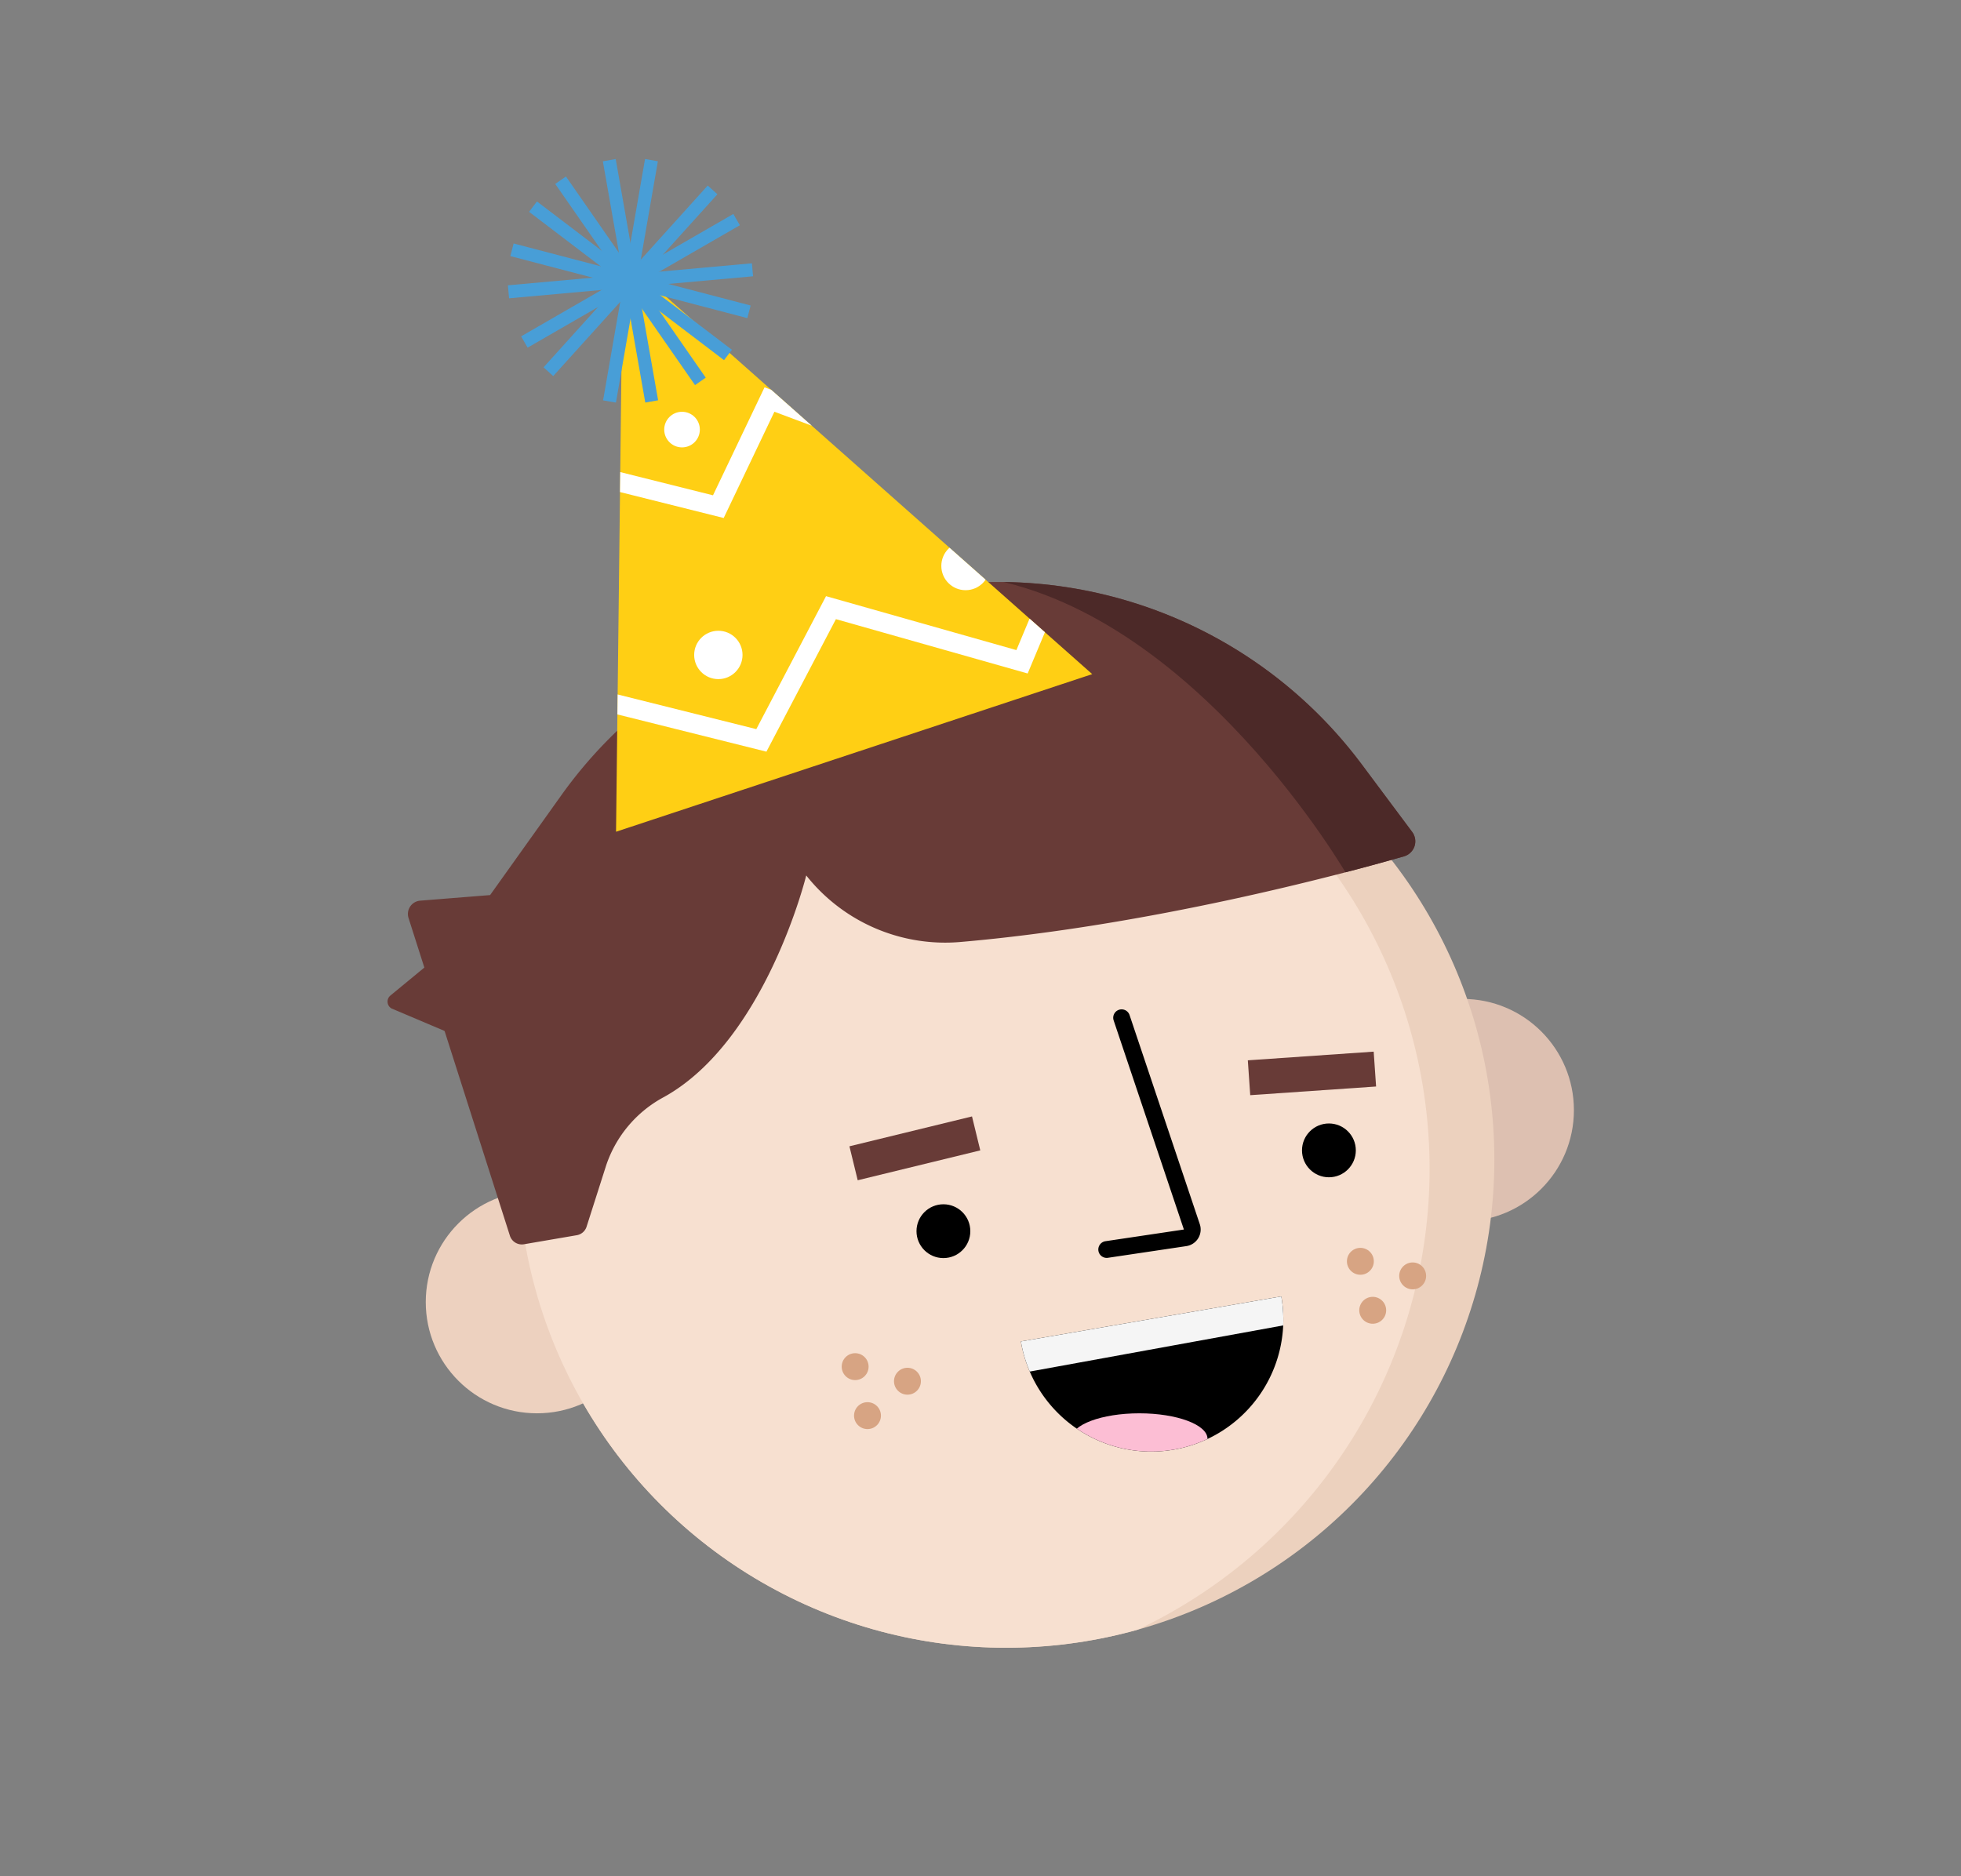 <svg id="Layer_1" data-name="Layer 1" xmlns="http://www.w3.org/2000/svg" xmlns:xlink="http://www.w3.org/1999/xlink" viewBox="0 0 203.826 195.02"><rect x="0" y="0" width="203.826" height="195.02" fill="#808080" stroke="none"/><defs><clipPath id="clip-path"><circle id="_Ellipse_" data-name="&lt;Ellipse&gt;" cx="104.575" cy="120.546" r="50.747" fill="#ecd1be"/></clipPath><clipPath id="clip-path-2"><path id="_Clipping_Path_" data-name="&lt;Clipping Path&gt;" d="M133.179,134.769a13.735,13.735,0,1,1-27.068,4.681Z"/></clipPath><clipPath id="clip-path-3"><path id="_Clipping_Path_2" data-name="&lt;Clipping Path&gt;" d="M145.931,89.024c-6.555,1.879-26.424,7.214-46.207,8.909A18.427,18.427,0,0,1,83.8,91.008h0s-4.2,17.151-14.774,23.027a12.591,12.591,0,0,0-6.015,7.093l-2.042,6.394a1.3,1.3,0,0,1-1.019.885l-5.493.941A1.3,1.3,0,0,1,53,128.462L42.462,95.429a1.387,1.387,0,0,1,1.211-1.8l7.268-.581,7.4-10.373A47.181,47.181,0,0,1,81.45,65.442l6.98-2.393a47.179,47.179,0,0,1,25.626-1.405h0A47.179,47.179,0,0,1,141.54,79.461l5.239,7.02A1.627,1.627,0,0,1,145.931,89.024Z" fill="#683b37"/></clipPath><clipPath id="clip-path-4"><polygon id="_Clipping_Path_3" data-name="&lt;Clipping Path&gt;" points="64.031 86.463 64.728 26.851 113.525 70.079 64.031 86.463" fill="#ffcf14"/></clipPath></defs><title>Jam_Birthday_Assets</title><circle cx="152.029" cy="115.406" r="11.563" fill="#ddc0b1"/><circle cx="55.817" cy="135.358" r="11.563" fill="#edd1bf"/><circle id="_Ellipse_2" data-name="&lt;Ellipse&gt;" cx="104.575" cy="120.546" r="50.747" fill="#ecd1be"/><g clip-path="url(#clip-path)"><circle cx="95.61" cy="121.513" r="52.981" fill="#f7e0d0"/></g><path id="_Clipping_Path_4" data-name="&lt;Clipping Path&gt;" d="M133.179,134.769a13.735,13.735,0,1,1-27.068,4.681Z"/><g clip-path="url(#clip-path-2)"><rect x="105.214" y="135.244" width="29.123" height="4.975" transform="translate(-22.741 23.692) rotate(-10.322)" fill="#f5f5f5"/><ellipse cx="118.422" cy="149.574" rx="7.085" ry="2.652" fill="#fcbed4"/></g><path d="M116.58,105.8l7.3,21.738a.872.872,0,0,1-.7,1.14l-8.15,1.215" fill="none" stroke="#000" stroke-linecap="round" stroke-miterlimit="10" stroke-width="1.744"/><circle cx="138.127" cy="119.588" r="2.797"/><circle cx="98.058" cy="127.988" r="2.797"/><rect x="88.533" y="117.561" width="13.113" height="3.633" transform="translate(-25.564 25.912) rotate(-13.698)" fill="#683b37"/><rect x="129.808" y="109.771" width="13.113" height="3.633" transform="translate(-7.354 9.646) rotate(-3.945)" fill="#683b37"/><path id="_Clipping_Path_5" data-name="&lt;Clipping Path&gt;" d="M145.931,89.024c-6.555,1.879-26.424,7.214-46.207,8.909A18.427,18.427,0,0,1,83.8,91.008h0s-4.2,17.151-14.774,23.027a12.591,12.591,0,0,0-6.015,7.093l-2.042,6.394a1.3,1.3,0,0,1-1.019.885l-5.493.941A1.3,1.3,0,0,1,53,128.462L42.462,95.429a1.387,1.387,0,0,1,1.211-1.8l7.268-.581,7.4-10.373A47.181,47.181,0,0,1,81.45,65.442l6.98-2.393a47.179,47.179,0,0,1,25.626-1.405h0A47.179,47.179,0,0,1,141.54,79.461l5.239,7.02A1.627,1.627,0,0,1,145.931,89.024Z" fill="#683b37"/><g clip-path="url(#clip-path-3)"><path d="M140.133,91.157s-16.024-27.99-38.786-31.218c-16.426-2.33,27.9-4.723,27.9-4.723l16.91,25.95,2.3,8.247,3.8,4.174Z" fill="#4c2928"/></g><circle cx="88.884" cy="142.07" r="1.398" fill="#d7a483"/><circle cx="94.32" cy="143.586" r="1.398" fill="#d7a483"/><circle cx="90.167" cy="147.163" r="1.398" fill="#d7a483"/><circle cx="141.397" cy="131.12" r="1.398" fill="#d7a483"/><circle id="_Ellipse_3" data-name="&lt;Ellipse&gt;" cx="146.833" cy="132.636" r="1.398" fill="#d7a483"/><circle cx="142.68" cy="136.212" r="1.398" fill="#d7a483"/><polygon id="_Clipping_Path_6" data-name="&lt;Clipping Path&gt;" points="64.031 86.463 64.728 26.851 113.525 70.079 64.031 86.463" fill="#ffcf14"/><g clip-path="url(#clip-path-4)"><polyline points="59.893 48.972 74.665 52.67 79.978 41.535 95.628 47.382" fill="none" stroke="#fff" stroke-miterlimit="10" stroke-width="2.019"/><polyline points="58.269 71.752 79.136 76.968 86.372 63.169 106.23 68.797 111.952 55.122" fill="none" stroke="#fff" stroke-miterlimit="10" stroke-width="2.019"/><circle cx="70.89" cy="44.658" r="1.851" fill="#fff"/><circle cx="74.665" cy="68.085" r="2.513" fill="#fff"/><circle cx="100.365" cy="58.83" r="2.524" fill="#fff"/></g><line x1="55.401" y1="21.481" x2="75.665" y2="36.901" fill="#fff" stroke="#489ed7" stroke-miterlimit="10" stroke-width="1.355"/><line x1="74.065" y1="19.741" x2="57" y2="38.64" fill="#fff" stroke="#489ed7" stroke-miterlimit="10" stroke-width="1.355"/><line x1="58.269" y1="18.734" x2="72.797" y2="39.647" fill="#fff" stroke="#489ed7" stroke-miterlimit="10" stroke-width="1.355"/><line x1="76.562" y1="22.829" x2="54.504" y2="35.552" fill="#fff" stroke="#489ed7" stroke-miterlimit="10" stroke-width="1.355"/><line x1="63.329" y1="16.651" x2="67.737" y2="41.73" fill="#fff" stroke="#489ed7" stroke-miterlimit="10" stroke-width="1.355"/><line x1="78.213" y1="28.046" x2="52.853" y2="30.335" fill="#fff" stroke="#489ed7" stroke-miterlimit="10" stroke-width="1.355"/><line x1="67.712" y1="16.647" x2="63.353" y2="41.735" fill="#fff" stroke="#489ed7" stroke-miterlimit="10" stroke-width="1.355"/><line x1="77.85" y1="32.415" x2="53.216" y2="25.967" fill="#fff" stroke="#489ed7" stroke-miterlimit="10" stroke-width="1.355"/><path d="M45.573,99.375l-5.017,4.136a.819.819,0,0,0,.15,1.33l7.337,3.108" fill="#683b37"/></svg>